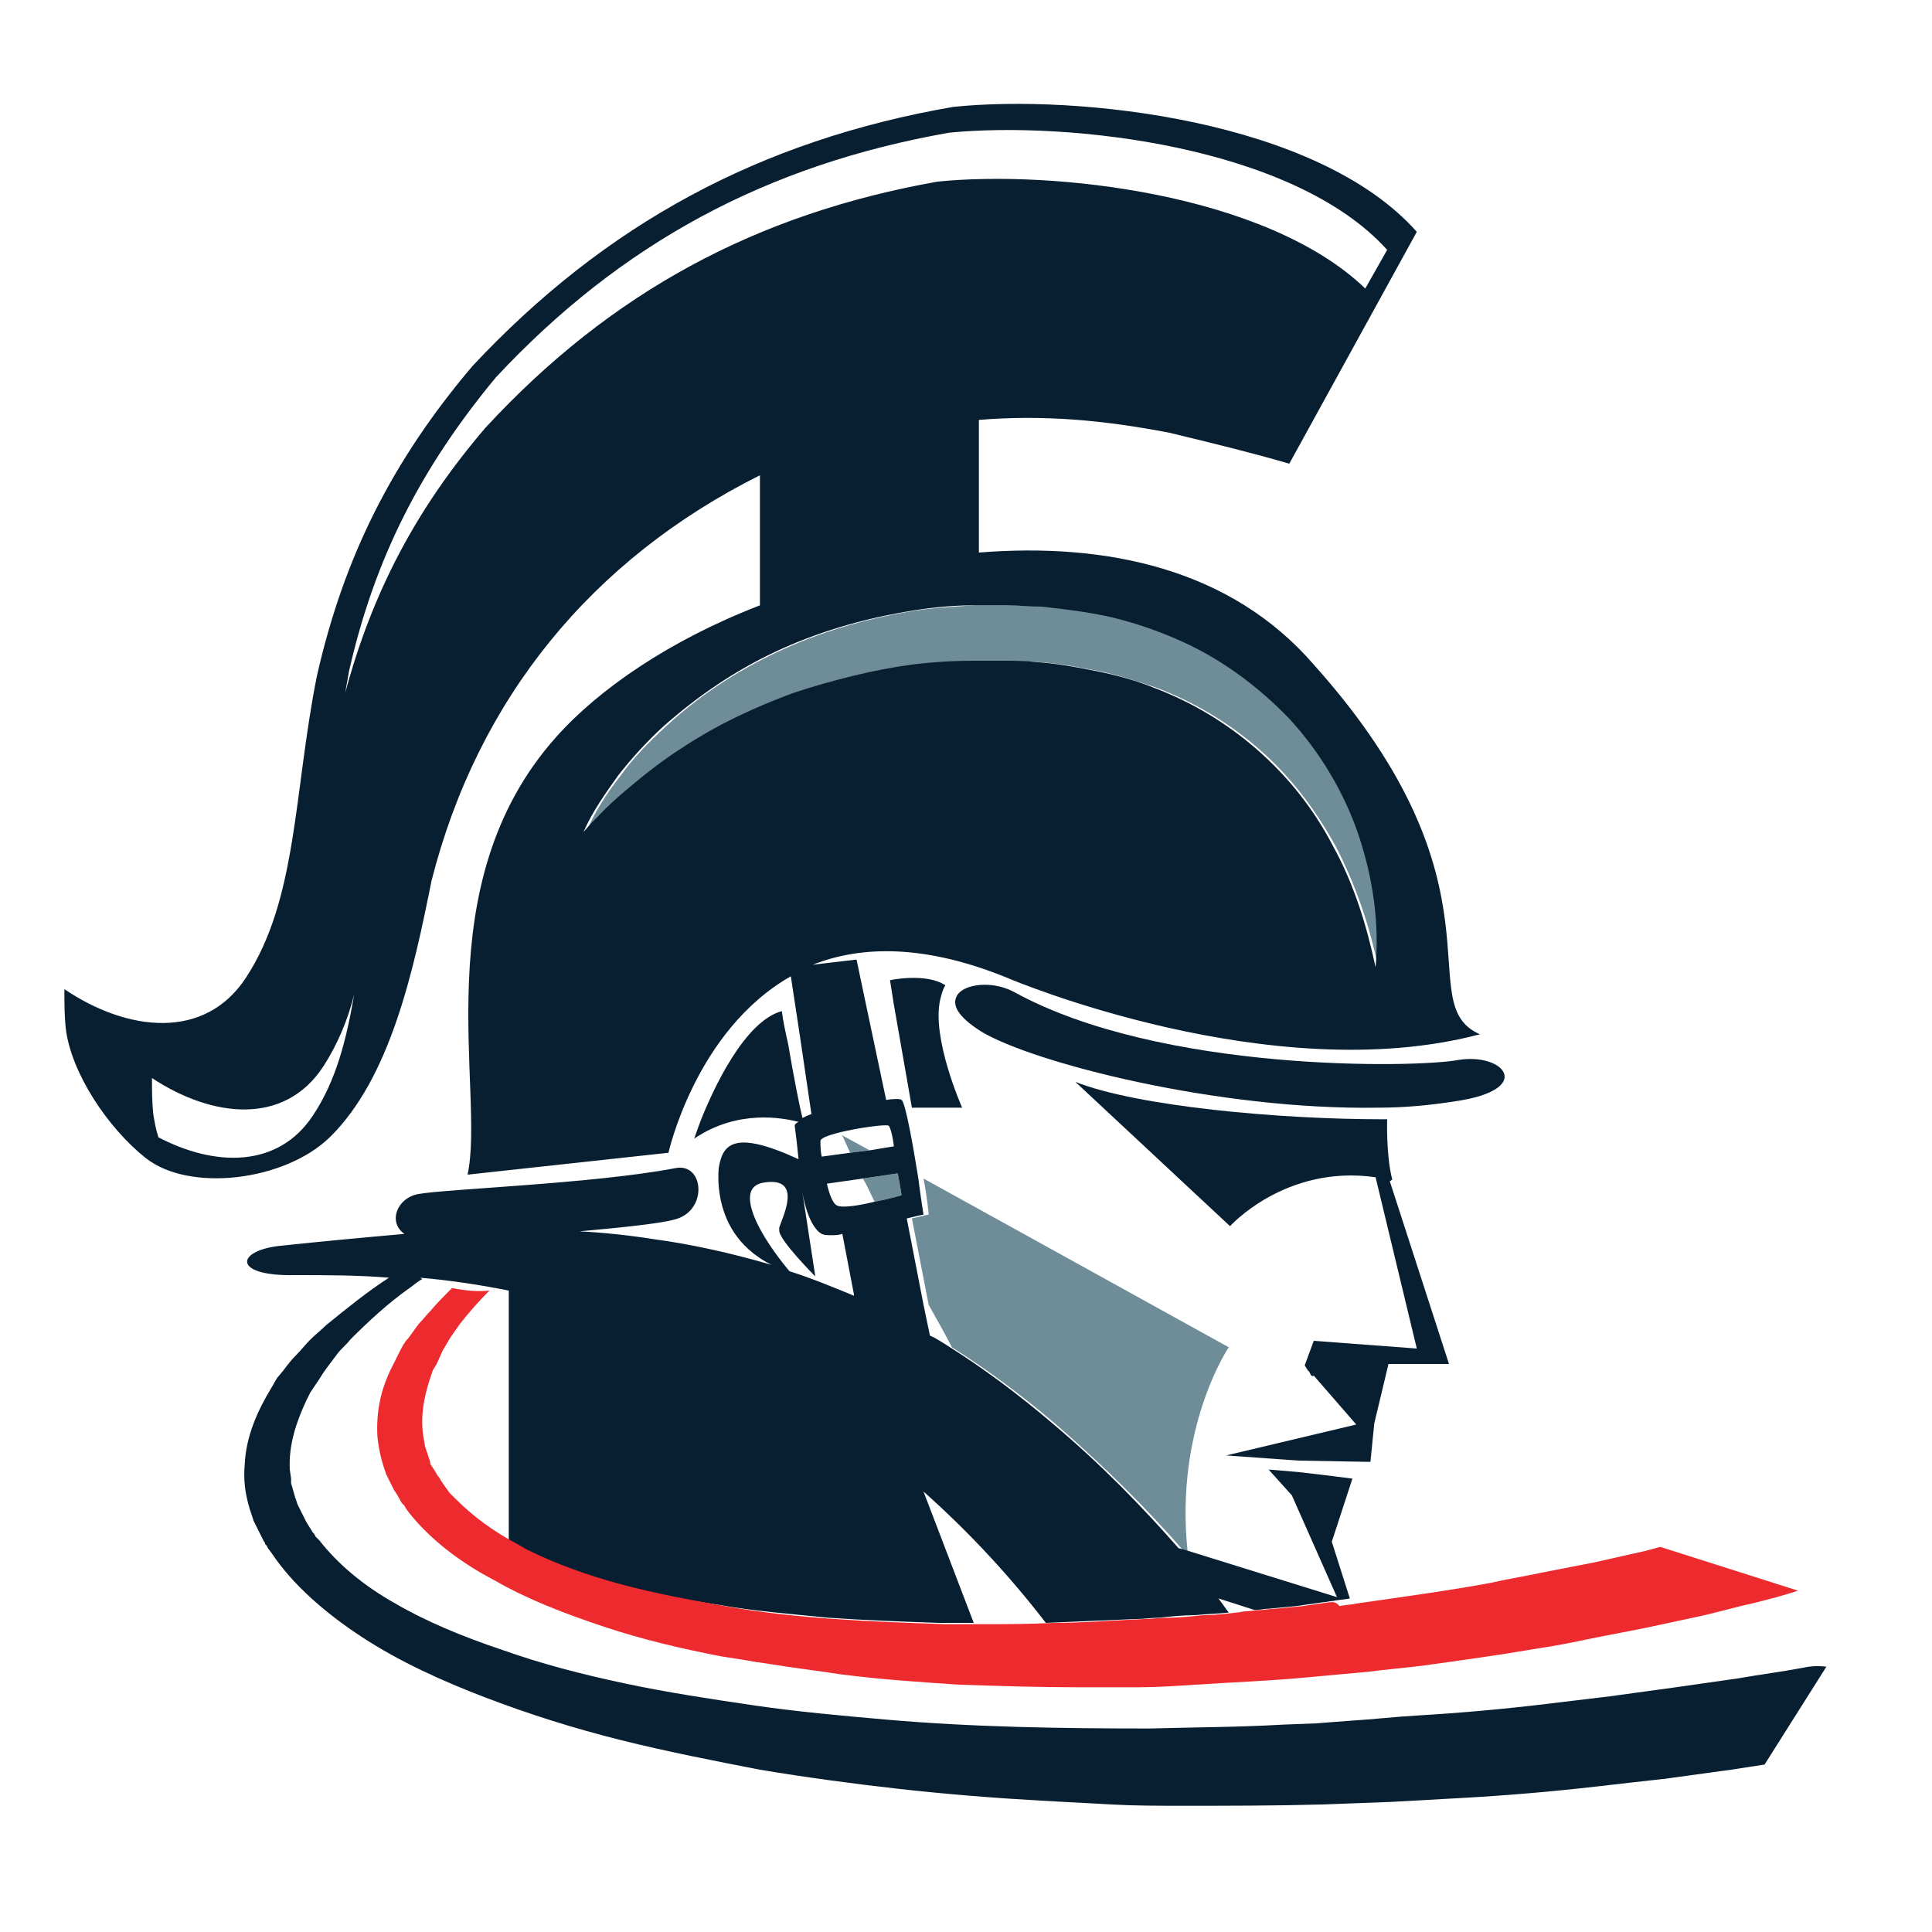 <?xml version="1.0" encoding="utf-8"?>
<!-- Generator: Adobe Illustrator 18.1.0, SVG Export Plug-In . SVG Version: 6.00 Build 0)  -->
<svg version="1.1" id="Layer_1" xmlns="http://www.w3.org/2000/svg" xmlns:xlink="http://www.w3.org/1999/xlink" x="0px" y="0px"
	 viewBox="0 0 150 150" enable-background="new 0 0 150 150" xml:space="preserve">
<g>
	<path fill="none" d="M97.8,125l-2.8-0.9c0.3,0.4,0.6,0.7,0.8,1.1c0.2,0,0.5-0.1,0.7-0.1C97,125.1,97.4,125,97.8,125z"/>
	<path fill="none" d="M64.2,91.9c0.2,0.9,0.5,1.6,0.8,1.7c0.4,0.2,1.7-0.1,2.9-0.3c-0.3-0.6-0.6-1.3-0.9-1.8L64.2,91.9z"/>
	<path fill="none" d="M72.6,103.7c0.5,0.3,0.9,0.6,1.4,0.8c-0.6-1.1-1.3-2.2-1.8-3.3L72.6,103.7z"/>
	<path fill="none" d="M72.1,115.9l3.9,10.2c1.9,0,3.8,0,5.7-0.1C79,122.6,75.8,119.1,72.1,115.9z"/>
	<path fill="none" d="M66.3,100.5l0-0.1l-0.9-4.7c-0.3,0-0.6,0.1-0.8,0.1c-0.3,0-0.6,0-0.8-0.1c-0.2-0.1-0.4-0.3-0.6-0.6
		c-0.3-0.6-0.6-1.5-0.9-2.6l0.4,2.6l0.6,3.9c0,0-2.9-2.9-2.8-3.6c0,0,0-0.1,0-0.2c0.3-0.9,1.8-3.9-1.1-3.5c-1.7,0.2-1.3,1.9-0.4,3.6
		c0.7,1.3,1.7,2.6,2.2,3.2C62.9,99.1,64.6,99.7,66.3,100.5z"/>
	<path fill="none" d="M106,22.5l1.7-3c-7.2-8.2-24.8-10-34-9.1c-14.1,2.4-25.5,8.6-35.2,19c-5.8,6.9-9.4,14-11.4,22.8
		c-0.1,0.6-0.2,1.1-0.3,1.7c2.1-7.8,5.5-14.3,10.9-20.6c9.7-10.4,21-16.5,35.2-19C81.7,13.3,98.4,15,106,22.5z"/>
	<path fill="none" d="M66,89.5c-0.4-0.9-0.7-1.4-0.7-1.4l2.2,1.2l1.8-0.3c-0.2-0.8-0.3-1.5-0.4-1.6c-0.3-0.2-5.4,0.5-5.3,1.1
		c0,0.3,0.1,0.8,0.1,1.2L66,89.5z"/>
	<path fill="none" d="M11.8,83.6c0,1,0,1.8,0.1,2.8c0.1,0.6,0.2,1.2,0.4,1.8c4.4,2.3,9.3,2.5,12-1.7c1.8-2.7,2.7-5.9,3.3-9.4
		c-0.6,2-1.3,3.9-2.4,5.6C22.1,87.3,16.5,86.7,11.8,83.6z"/>
	<path fill="#6E8D98" d="M75.8,51.3c0.4,0,0.8,0,1.2,0l0.6,0l0.6,0c0.8,0,1.6,0.1,2.4,0.1c1.6,0.1,3.1,0.4,4.7,0.7
		c1.5,0.3,3,0.8,4.5,1.3c2.9,1.1,5.6,2.7,8,4.8c2.4,2.1,4.3,4.6,5.9,7.5c1.5,2.9,2.6,6,3.3,9.4c0.3-3.4-0.2-6.9-1.3-10.2
		c-1.1-3.3-3-6.4-5.4-9.1c-2.4-2.6-5.5-4.7-8.8-6.2c-1.7-0.7-3.4-1.3-5.1-1.7c-1.7-0.4-3.5-0.7-5.3-0.8c-0.9-0.1-1.8-0.1-2.7-0.1
		l-0.7,0l-0.7,0c-0.4,0-0.9,0-1.3,0c-1.8,0.1-3.5,0.2-5.2,0.5c-3.5,0.6-6.9,1.6-10.1,3.1c-3.2,1.5-6.1,3.4-8.7,5.8
		c-1.3,1.2-2.5,2.4-3.5,3.8c-1.1,1.4-2,2.8-2.7,4.4c0.5-0.6,1.1-1.3,1.7-1.8c0.6-0.6,1.2-1.1,1.9-1.7c1.3-1.1,2.6-2.1,4-3
		c2.7-1.8,5.7-3.2,8.7-4.3c3-1.1,6.2-1.8,9.4-2.2C72.5,51.5,74.1,51.4,75.8,51.3z"/>
	<path fill="#6E8D98" d="M70.8,94.6l1.3,6.7c0.6,1.1,1.2,2.1,1.8,3.3c2.7,1.7,5.4,3.7,8.1,6c3.8,3.3,7.1,6.6,9.8,9.7l0.4,0.1
		c-1-9.6,3.2-15.8,3.2-15.8L71.7,91.5c0.3,1.5,0.4,2.8,0.4,2.8S71.6,94.4,70.8,94.6z"/>
	<path fill="#6E8D98" d="M66,89.5l1.5-0.2l-2.2-1.2C65.4,88.1,65.6,88.6,66,89.5z"/>
	<path fill="#6E8D98" d="M67.9,93.3c1.1-0.2,2.1-0.5,2.1-0.5s-0.1-0.7-0.3-1.7L67,91.5C67.3,92,67.6,92.7,67.9,93.3z"/>
	<path fill="#081F31" d="M58.5,129l1.2,0.1c-0.6-0.1-1.2-0.2-1.9-0.3C58.1,128.9,58.3,128.9,58.5,129z"/>
	<path fill="#081F31" d="M73.4,76.5c-1.5-1-4.3-0.4-4.3-0.4l0.3,1.9l1.4,8h3.9c0,0-2.4-5.4-1.7-8.4C73.1,77.2,73.2,76.8,73.4,76.5z"
		/>
	<path fill="#081F31" d="M100.8,113.4l5.6,0.1l0.3-3l0.6-2.5l0.5-2.1h1h3.7l-4.6-14.2l0,0l0,0c0.1,0,0.1-0.1,0.2-0.1
		c-0.5-1.9-0.4-4.7-0.4-4.7c-0.1,0-0.3,0-0.4,0c-8,0-19-1-23.8-2.9l0.1,0.1l11.9,11.1c0,0,4.3-4.8,11.3-3.8l3.2,13.3l-8-0.6
		l-0.7,1.9c0.1,0.2,0.2,0.3,0.3,0.5l0-0.1c0.1,0.2,0.2,0.4,0.2,0.4h0c0.1,0,0.1,0.1,0.2,0l3.3,3.8l-10.1,2.4L100.8,113.4z"/>
	<path fill="#081F31" d="M113.2,82.3c-3.2,0.6-23.1,1-34.5-5.3c-1.7-0.9-3.9-0.6-4.4,0.3c-0.4,0.7,0,1.6,1.9,2.8
		c4,2.4,18.3,6.1,30.8,5.9c2.1,0,4.1-0.2,6-0.5C119.2,84.6,116.8,81.7,113.2,82.3z"/>
	<path fill="#081F31" d="M139.9,129.5c-1.6,0.3-3.2,0.5-4.9,0.8l-4.9,0.7l-5.1,0.7c-1.7,0.2-3.3,0.4-5,0.6
		c-3.3,0.4-6.7,0.7-10.1,0.9c-1.7,0.1-3.4,0.3-5.1,0.4l-2.6,0.2l-2.6,0.1c-3.4,0.2-6.8,0.2-10.3,0.3c-6.9,0-13.8-0.1-20.6-0.7
		c-3.4-0.3-6.8-0.6-10.2-1.1c-3.4-0.5-6.7-1-10-1.7c-3.3-0.7-6.4-1.5-9.5-2.6c-3-1-5.9-2.2-8.3-3.6c-2.5-1.4-4.5-3.1-5.9-4.9
		l-0.3-0.3l-0.1-0.2l-0.1-0.1c0,0,0,0,0,0l-0.5-0.8l-0.2-0.4l-0.1-0.2l-0.1-0.2l-0.3-0.6l-0.1-0.3c0-0.1-0.1-0.2-0.1-0.3l-0.2-0.7
		c0-0.1-0.1-0.2-0.1-0.4l0-0.3l-0.1-0.7c-0.1-1.9,0.5-3.7,1.3-5.4l0.3-0.6l0.4-0.6c0.3-0.4,0.5-0.8,0.8-1.2c0.3-0.4,0.6-0.8,0.9-1.2
		c0.3-0.4,0.7-0.7,1-1.1c1.4-1.4,2.9-2.8,4.6-4c0.3-0.2,0.6-0.5,1-0.7c-0.1,0-0.1-0.1-0.2-0.1c2.4,0.2,4.9,0.6,6.9,1v19.6
		c0,0.1,0.5,0.3,0.7,0.4c2.2,1.1,4.7,2,7.4,2.7c2.6,0.7,5.4,1.3,8.2,1.7c2.8,0.5,5.6,0.7,8.5,1c2.9,0.2,5.7,0.3,8.6,0.4
		c0.9,0,1.8,0,2.7,0l-3.9-10.2c3.7,3.3,6.8,6.7,9.5,10.2c2.4-0.1,4.7-0.2,7-0.3c0.6,0,1.2-0.1,1.8-0.1c0.9-0.1,1.9-0.2,2.8-0.2
		c0.9-0.1,1.7-0.1,2.6-0.2c-0.3-0.4-0.5-0.7-0.8-1.1l2.8,0.9c0.4,0,0.8-0.1,1.1-0.1l2.1-0.2l2.1-0.3c0.3,0,0.5-0.1,0.8-0.1
		c0.4-0.1,0.9-0.1,1.3-0.2l-1.4-4.4l1.6-4.9c0,0-2.3-0.3-4.1-0.5c-1.2-0.1-2.2-0.2-2.4-0.2l1.8,2l3.5,7.9l-11.9-3.7l-0.4-0.1
		c-2.8-3.2-6-6.5-9.8-9.7c-2.7-2.3-5.4-4.3-8.1-6c-0.5-0.3-0.9-0.6-1.4-0.8l-0.5-2.4l-1.3-6.7c0.8-0.2,1.3-0.3,1.3-0.3
		s-0.2-1.2-0.4-2.8c-0.4-2.5-1-5.9-1.3-6.1c-0.1-0.1-0.6-0.1-1.2,0l-1.5-7.1l-0.8-3.8l-3.4,0.4c3.8-1.5,8.8-1.6,15.3,1.1
		c0,0,20.3,8.6,36.5,4.3c-5.5-2.4,2.6-11.4-12.9-28.7C95.6,44.2,86,42.1,76,42.9V32.6c5-0.4,9.6,0,14.8,1c3.3,0.8,6.2,1.5,9.3,2.4
		l9.9-18c-7.7-8.7-26.3-10.7-36-9.7c-15,2.6-27,9.1-37.3,20.1c-6.2,7.3-10,14.8-12.1,24.1c-1.8,9-1.5,17.3-5.5,23.4
		c-3.2,4.9-9.2,4.2-14.1,0.9c0,1.1,0,2,0.1,3c0.4,3.5,3.3,7.8,6.2,10.1c3.4,2.7,10.8,1.8,14.3-1.6c4.7-4.6,6.5-12.9,7.9-19.9
		C37.1,54.2,46,43.4,59,36.9v10.1c-7,2.7-12.5,6.5-15.8,10.2c-10.3,11.5-5.5,27.6-6.9,34l15.6-1.7c0,0,2.1-9.5,9.5-13.7l0.7,4.6
		l0.9,6.1c-0.3,0.1-0.5,0.2-0.7,0.3c-0.2-0.8-0.7-3.3-1.1-5.7c-0.2-0.9-0.4-1.8-0.5-2.6c-2.9,0.8-5.3,6-6.3,8.5
		c-0.3,0.8-0.5,1.4-0.5,1.4c3.4-2.3,6.9-1.6,8.1-1.3c-0.2,0.1-0.3,0.2-0.3,0.3c0.1,0.7,0.2,1.6,0.3,2.6c-5-2.3-5.9-1.2-6.2,0.7
		c-0.1,1.1,0,3.2,1.2,5c0.6,0.9,1.5,1.8,2.9,2.5c-3.1-0.9-6.2-1.6-9.2-2c-1.9-0.3-3.8-0.5-5.7-0.6c3.3-0.3,6.2-0.6,7.3-0.9
		c2.7-0.6,2.4-4.5,0.1-4c-6.3,1.2-17.6,1.6-19.9,2c-1.7,0.3-2.4,2.2-1.1,3.1c-3.4,0.3-6.6,0.6-9.4,0.9c-3.7,0.3-4.1,2.4,0.9,2.3
		c2.5,0,4.9,0,7.3,0.2c-1.7,1.1-3.3,2.4-4.9,3.7c-0.4,0.4-0.8,0.7-1.2,1.1c-0.4,0.4-0.7,0.8-1.1,1.2c-0.4,0.4-0.7,0.8-1,1.2
		l-0.5,0.6l-0.4,0.7c-1.1,1.8-2,3.8-2.1,6c-0.1,1.1,0,2.2,0.4,3.5l0.3,0.9l0.1,0.2l0.1,0.2l0.2,0.4l0.4,0.8c0-0.1,0.1,0.2,0.1,0.2
		l0.1,0.1l0.1,0.2l0.3,0.4c1.6,2.4,4.1,4.6,7,6.5c2.9,1.9,6.2,3.4,9.6,4.7c3.4,1.3,6.9,2.4,10.5,3.3c3.6,0.9,7.2,1.6,10.8,2.3
		c3.6,0.6,7.3,1.1,10.9,1.5c3.6,0.4,7.3,0.7,10.9,0.9c1.8,0.1,3.6,0.2,5.5,0.3c1.8,0.1,3.6,0.1,5.5,0.1c3.6,0,7.2,0,10.8-0.1
		l2.7-0.1l2.7-0.1c1.8-0.1,3.6-0.2,5.4-0.3c3.6-0.2,7.1-0.5,10.6-0.9c1.7-0.2,3.5-0.4,5.3-0.6l5.1-0.7l2.6-0.4l4.8-7.6
		C140.9,129.3,140.4,129.4,139.9,129.5z M70,92.8c0,0-1,0.3-2.1,0.5c-1.2,0.3-2.5,0.5-2.9,0.3c-0.3-0.1-0.6-0.8-0.8-1.7l2.8-0.4
		l2.7-0.4C69.9,92.1,70,92.8,70,92.8z M69,87.4c0.1,0.1,0.3,0.7,0.4,1.6l-1.8,0.3L66,89.5l-2.2,0.3c-0.1-0.4-0.1-0.9-0.1-1.2
		C63.6,88,68.7,87.2,69,87.4z M24.3,86.6c-2.7,4.1-7.6,4-12,1.7c-0.2-0.6-0.3-1.2-0.4-1.8c-0.1-1-0.1-1.8-0.1-2.8
		c4.7,3.1,10.3,3.7,13.3-0.9c1.1-1.7,1.9-3.6,2.4-5.6C26.9,80.7,26.1,83.9,24.3,86.6z M37.7,33.2c-5.4,6.3-8.8,12.8-10.9,20.6
		c0.1-0.6,0.2-1.1,0.3-1.7c2-8.8,5.6-15.8,11.4-22.8c9.7-10.4,21-16.5,35.2-19c9.2-0.9,26.7,1,34,9.1l-1.7,3
		c-7.7-7.4-24.3-9.2-33.2-8.3C58.7,16.6,47.4,22.7,37.7,33.2z M61.6,53.8c-3,1.1-6,2.5-8.7,4.3c-1.4,0.9-2.7,1.9-4,3
		c-0.6,0.5-1.3,1.1-1.9,1.7c-0.6,0.6-1.2,1.2-1.7,1.8c0.7-1.6,1.7-3,2.7-4.4c1.1-1.4,2.2-2.6,3.5-3.8c2.6-2.3,5.5-4.3,8.7-5.8
		c3.2-1.5,6.6-2.5,10.1-3.1c1.7-0.3,3.5-0.5,5.2-0.5c0.4,0,0.9,0,1.3,0l0.7,0l0.7,0c0.9,0,1.8,0.1,2.7,0.1c1.8,0.2,3.5,0.4,5.3,0.8
		c1.7,0.4,3.5,1,5.1,1.7c3.3,1.4,6.3,3.6,8.8,6.2c2.4,2.6,4.3,5.8,5.4,9.1c1.1,3.3,1.6,6.8,1.3,10.2c-0.7-3.3-1.7-6.5-3.3-9.4
		c-1.5-2.9-3.5-5.4-5.9-7.5c-2.4-2.1-5.1-3.7-8-4.8c-1.5-0.6-3-1-4.5-1.3c-1.5-0.3-3.1-0.6-4.7-0.7c-0.8-0.1-1.6-0.1-2.4-0.1l-0.6,0
		l-0.6,0c-0.4,0-0.8,0-1.2,0c-1.6,0-3.2,0.1-4.8,0.3C67.8,52,64.6,52.8,61.6,53.8z M59,95.4c-0.9-1.7-1.3-3.4,0.4-3.6
		c2.9-0.4,1.4,2.6,1.1,3.5c0,0.1,0,0.1,0,0.2c-0.1,0.7,2.8,3.6,2.8,3.6l-0.6-3.9l-0.4-2.6c0.2,1.1,0.5,2,0.9,2.6
		c0.2,0.3,0.4,0.5,0.6,0.6c0.2,0.1,0.4,0.1,0.8,0.1c0.2,0,0.5,0,0.8-0.1l0.9,4.7l0,0.1c-1.7-0.7-3.4-1.4-5-1.9
		C60.7,98,59.7,96.7,59,95.4z"/>
	<path fill="#ED2A2D" d="M103.2,124.4l-2.1,0.3l-2.1,0.2c-0.4,0-0.8,0.1-1.1,0.1c-0.4,0-0.8,0.1-1.2,0.1c-0.2,0-0.5,0.1-0.7,0.1
		c-0.9,0.1-1.7,0.2-2.6,0.2c-0.9,0.1-1.9,0.2-2.8,0.2c-0.6,0-1.2,0.1-1.8,0.1c-2.3,0.1-4.7,0.3-7,0.3c-1.9,0.1-3.8,0.1-5.7,0.1
		c-0.9,0-1.8,0-2.7,0c-2.9-0.1-5.7-0.2-8.6-0.4c-2.8-0.2-5.7-0.5-8.5-1c-2.8-0.5-5.5-1-8.1-1.7c-2.6-0.7-5.1-1.6-7.3-2.7
		c-0.2-0.1-0.5-0.3-0.7-0.4c-1.9-1-3.5-2.2-4.8-3.5l-0.3-0.3l-0.1-0.1l-0.1-0.1c0,0,0,0,0,0l0,0l-0.5-0.7l-0.2-0.3l-0.1-0.2
		l-0.1-0.1l-0.3-0.5l-0.2-0.3c-0.1-0.1-0.1-0.2-0.1-0.3l-0.2-0.6c0-0.1-0.1-0.2-0.1-0.3l-0.1-0.3l-0.1-0.6c-0.3-1.6,0-3.2,0.5-4.7
		l0.2-0.6l0.3-0.5c0.2-0.4,0.3-0.7,0.5-1.1c0.2-0.3,0.4-0.7,0.6-1c0.2-0.3,0.5-0.7,0.7-1c0.7-0.9,1.5-1.8,2.3-2.6
		c-1,0.1-1.9,0-2.9-0.2c-0.6,0.6-1.2,1.2-1.7,1.8c-0.3,0.3-0.6,0.7-0.9,1c-0.3,0.4-0.5,0.7-0.8,1.1c-0.3,0.3-0.5,0.7-0.7,1.1
		l-0.3,0.6l-0.3,0.6c-0.8,1.6-1.2,3.3-1.1,5.3c0.1,1,0.3,1.9,0.7,3l0.4,0.8l0.1,0.2l0.1,0.2l0.2,0.3l0.4,0.7c0,0,0.1,0.1,0.1,0.1
		l0.1,0.1l0.1,0.2l0.3,0.4c1.6,2,3.9,3.8,6.6,5.2c2.6,1.5,5.5,2.6,8.5,3.6c3,1,6,1.7,9.1,2.3c0.6,0.1,1.3,0.2,1.9,0.3
		c0.6,0.1,1.2,0.2,1.9,0.3c1.8,0.3,3.6,0.5,5.5,0.8c3.1,0.4,6.2,0.6,9.2,0.8c3.1,0.1,6.1,0.2,9.2,0.2c1.5,0,3,0,4.6,0
		c1.5,0,3-0.1,4.5-0.2c3-0.2,6-0.3,9-0.6l2.2-0.2l2.2-0.2c1.5-0.2,2.9-0.3,4.4-0.5c2.9-0.4,5.8-0.8,8.7-1.3c1.4-0.2,2.9-0.5,4.3-0.8
		l4.1-0.8l4.2-0.9c1.4-0.3,2.7-0.7,4.1-1c1.2-0.3,2.4-0.6,3.6-1l-10.7-3.4c-0.4,0.1-0.7,0.2-1.1,0.3l-4,0.9l-4.1,0.8
		c-1.4,0.3-2.7,0.5-4,0.8c-2.7,0.5-5.5,0.9-8.3,1.3c-0.7,0.1-1.4,0.2-2.1,0.3c-0.4,0.1-0.9,0.1-1.3,0.2
		C103.7,124.3,103.4,124.4,103.2,124.4z"/>
</g>
</svg>
